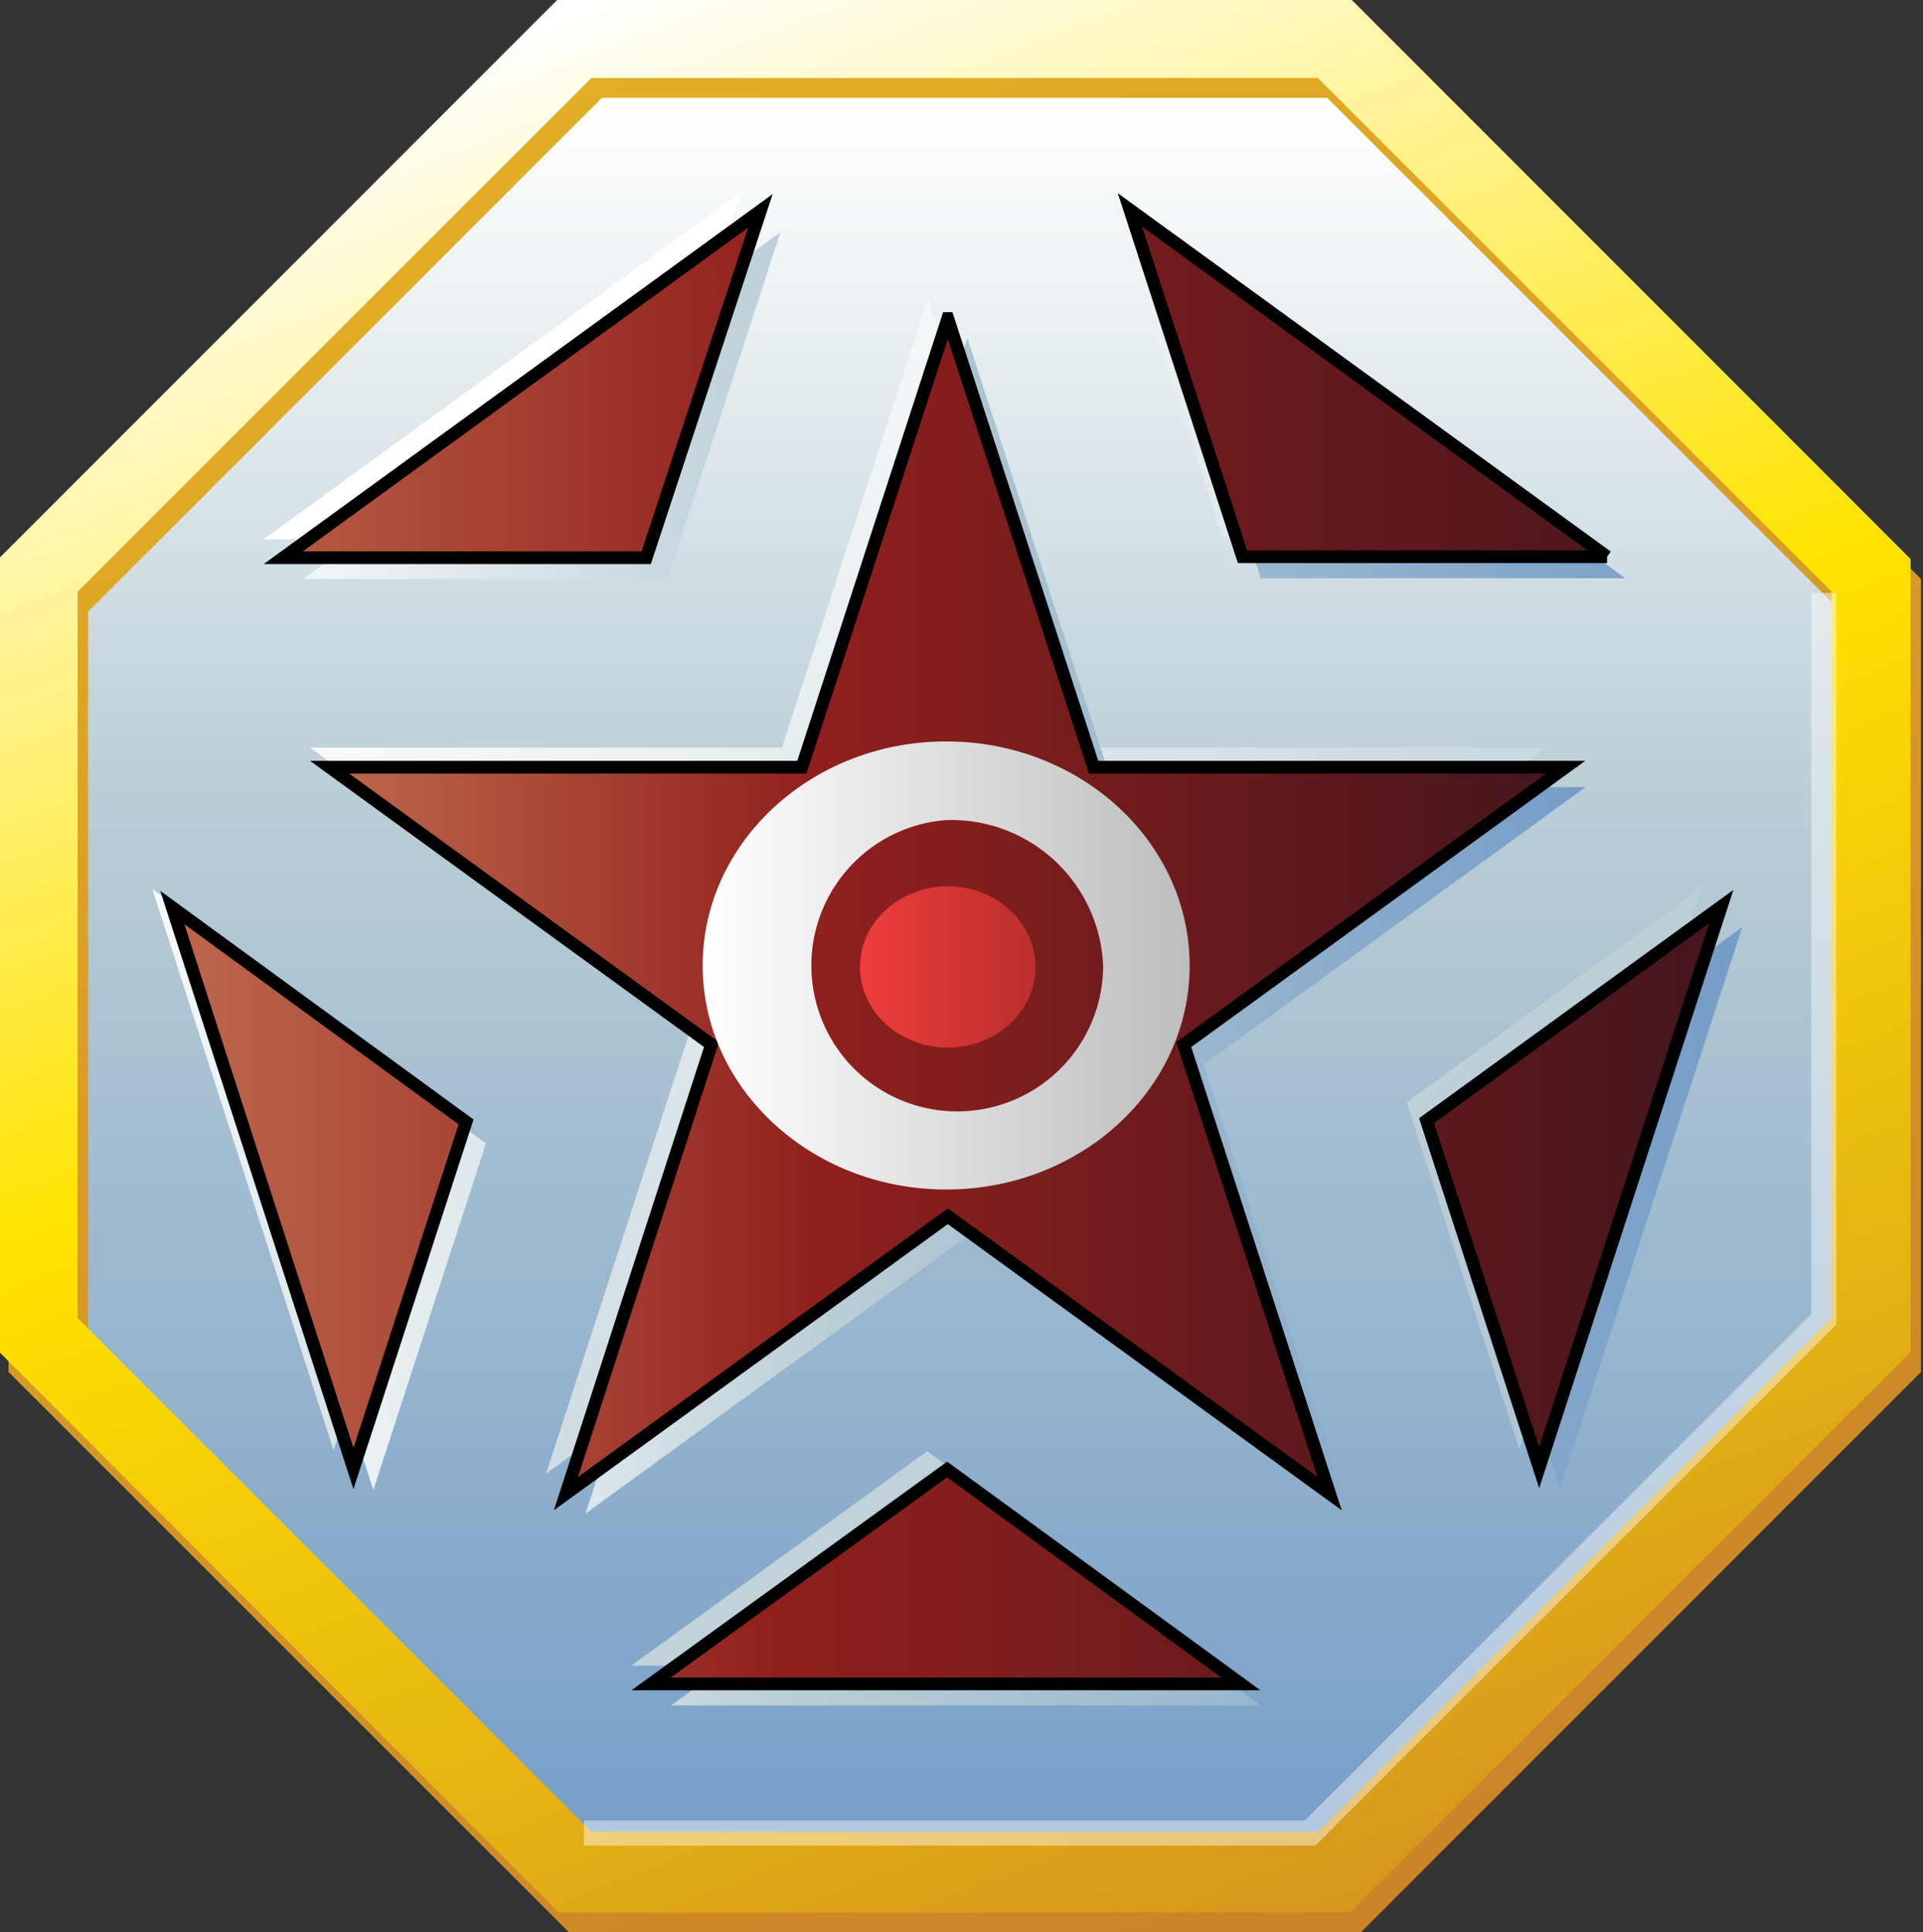 <svg xmlns="http://www.w3.org/2000/svg" xmlns:xlink="http://www.w3.org/1999/xlink" viewBox="0 0 58.92 59.21"><rect x="0" y="0" width="58.92" height="59.21" fill="#333333" stroke="none"/><defs><linearGradient id="a" x1="29.01" x2="29.01" y1="3.36" y2="57.27" gradientUnits="userSpaceOnUse"><stop offset="0" stop-color="#fff"/><stop offset=".39" stop-color="#baced6"/><stop offset="1" stop-color="#749dc7"/></linearGradient><linearGradient id="c" x1="238.66" x2="265.41" y1="437.97" y2="508.5" gradientUnits="userSpaceOnUse"><stop offset="0" stop-color="#e3af24"/><stop offset="1" stop-color="#c67a29"/></linearGradient><linearGradient id="d" x1="238.34" x2="265.09" y1="437.37" y2="507.89" gradientUnits="userSpaceOnUse"><stop offset="0" stop-color="#fff"/><stop offset=".39" stop-color="#ffe300"/><stop offset="1" stop-color="#c67a29"/></linearGradient><linearGradient id="e" x1="14.93" x2="74.1" y1="13.97" y2="83.34" xlink:href="#a"/><linearGradient id="f" x1="235.33" x2="294.5" y1="451.11" y2="520.48" xlink:href="#a"/><linearGradient id="g" x1="10.71" x2="48.58" y1="28.37" y2="28.37" xlink:href="#a"/><linearGradient id="h" x1="226.05" x2="273.55" y1="467.07" y2="467.07" xlink:href="#a"/><linearGradient id="b" x1="10.1" x2="47.97" y1="27.76" y2="27.76" gradientUnits="userSpaceOnUse"><stop offset="0" stop-color="#be684d"/><stop offset=".39" stop-color="#91201d"/><stop offset="1" stop-color="#44151d"/></linearGradient><linearGradient id="i" x1="225.44" x2="272.94" y1="466.46" y2="466.46" xlink:href="#b"/><linearGradient id="j" x1="241.73" x2="256.66" y1="466.99" y2="466.99" gradientUnits="userSpaceOnUse"><stop offset="0" stop-color="#fff"/><stop offset="1" stop-color="#bdbdbd"/></linearGradient><linearGradient id="k" x1="26.36" x2="31.73" y1="29.63" y2="29.63" gradientUnits="userSpaceOnUse"><stop offset="0" stop-color="#ee3d3c"/><stop offset="1" stop-color="#ba2f2d"/></linearGradient></defs><g style="isolation:isolate"><path fill="url(#a)" d="M17.38 57.39L.93 40.94V17.67L17.38 1.22h23.27L57.1 17.67v23.27L40.65 57.39H17.38"/><path fill="url(#c)" d="M261.4 438h-23.77l-17.17 17.17v24.27l17.17 17.17h24.27l17.16-17.17v-24.3L261.91 438h-.5zm-.5 2.43l15.74 15.74v22.23l-15.74 15.74h-22.26L222.9 478.4v-22.26l15.74-15.74h22.26z" transform="translate(-220.2 -437.4)" style="mix-blend-mode:multiply"/><path fill="url(#d)" d="M261.08 437.36h-23.77l-17.16 17.17v24.27l17.16 17.2h24.27l17.16-17.17v-24.3l-17.16-17.17h-.5zm-.5 2.43l15.74 15.74v22.26l-15.74 15.74h-22.26l-15.74-15.74v-22.26l15.74-15.74h22.26z" transform="translate(-220.2 -437.4)"/><path fill="none" stroke="#fff" stroke-width=".77" d="M17.89 56.17h22.25l15.74-15.74V18.17" opacity=".43"/><path fill="url(#e)" d="M28.43 9.15l4.47 13.76h14.46l-11.7 8.5 4.47 13.75-11.7-8.5-11.7 8.5 4.47-13.75-11.7-8.5h14.46l4.47-13.76"/><path fill="url(#f)" d="M239.54 488.44h18.07l-9-6.57zm-9.12-6.6l3.45-10.62-9-6.57zm12.47-38.54l-14.62 10.63h11.17zm20.41 27.88l3.45 10.62 5.58-17.19zm5.53-17.28l-14.62-10.62 3.45 10.62h11.17z" transform="translate(-220.2 -437.4)"/><g style="mix-blend-mode:multiply"><path fill="url(#g)" d="M29.64 10.36l4.47 13.76h14.47l-11.7 8.5 4.46 13.76-11.7-8.5-11.7 8.5 4.47-13.76-11.7-8.5h14.46l4.47-13.76"/><path fill="url(#h)" d="M240.76 489.66h18.07l-9-6.57zm-9.12-6.6l3.45-10.62-9-6.57zm12.47-38.54l-14.62 10.62h11.17zm20.41 27.88L268 483l5.58-17.19zm5.48-17.28l-14.62-10.62 3.45 10.62H270z" transform="translate(-220.2 -437.4)"/></g><path fill="url(#b)" stroke="#010101" stroke-width=".39" d="M29.04 9.76l4.47 13.75h14.46l-11.7 8.5 4.47 13.76-11.7-8.5-11.7 8.5 4.46-13.76-11.7-8.5h14.47l4.47-13.75z"/><path fill="url(#i)" stroke="#010101" stroke-width=".39" d="M240.15 489h18.07l-9-6.57zm-9.12-6.6l3.45-10.62-9-6.57zm12.47-38.54l-14.62 10.63H240zm20.41 27.88l3.45 10.63 5.58-17.19zm5.53-17.28l-14.62-10.63 3.45 10.63h11.17z" transform="translate(-220.2 -437.4)"/><path fill="url(#j)" d="M249.19 462.53A4.47 4.47 0 1 0 254 467a4.66 4.66 0 0 0-4.81-4.47zm0 11.32c-4.12 0-7.46-3.08-7.46-6.86s3.34-6.87 7.46-6.87 7.46 3.08 7.46 6.87-3.34 6.86-7.46 6.86z" transform="translate(-220.2 -437.4)"/><ellipse cx="29.04" cy="29.63" fill="url(#k)" rx="2.69" ry="2.47"/></g></svg>
